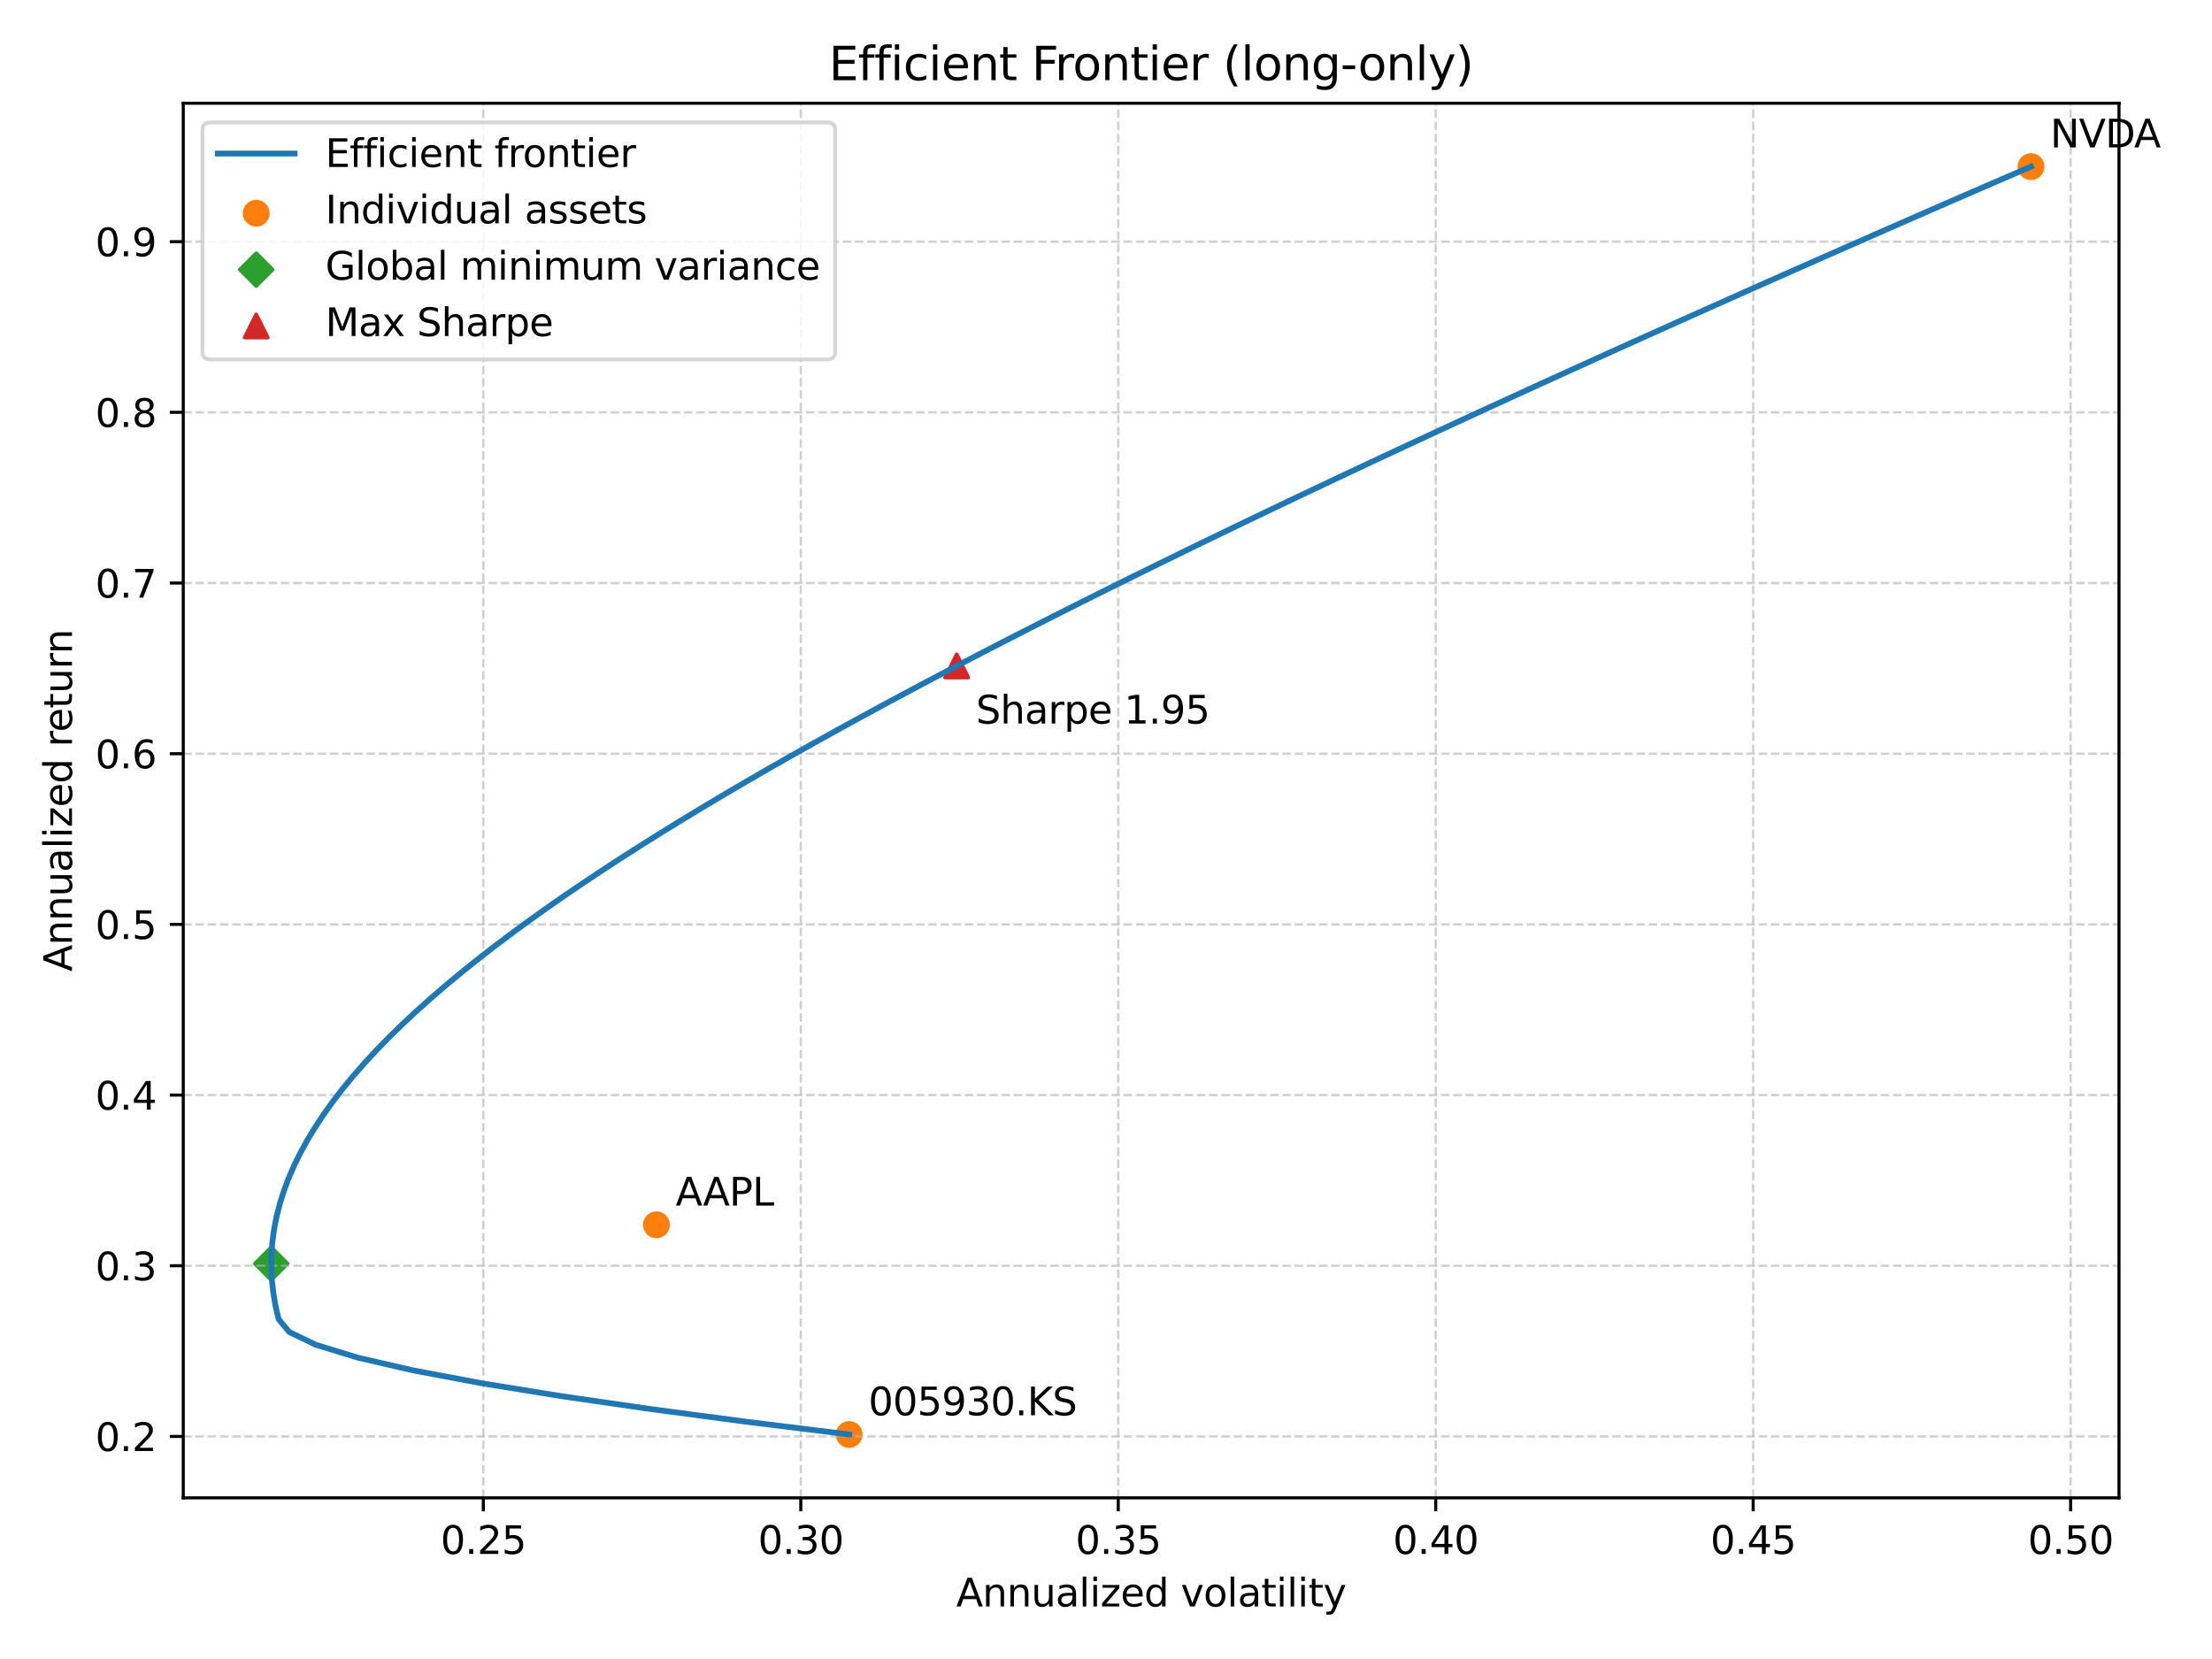 <?xml version="1.0" encoding="utf-8" standalone="no"?>
<!DOCTYPE svg PUBLIC "-//W3C//DTD SVG 1.1//EN"
  "http://www.w3.org/Graphics/SVG/1.1/DTD/svg11.dtd">
<svg xmlns:xlink="http://www.w3.org/1999/xlink" width="576pt" height="432pt" viewBox="0 0 576 432" xmlns="http://www.w3.org/2000/svg" version="1.1">
 <defs>
  <style type="text/css">*{stroke-linejoin: round; stroke-linecap: butt}</style>
 </defs>
 <g id="figure_1">
  <g id="patch_1">
   <path d="M 0 432 
L 576 432 
L 576 0 
L 0 0 
z
" style="fill: #ffffff"/>
  </g>
  <g id="axes_1">
   <g id="patch_2">
    <path d="M 47.72 390.04 
L 551.781 390.04 
L 551.781 26.88 
L 47.72 26.88 
z
" style="fill: #ffffff"/>
   </g>
   <g id="PathCollection_1">
    <defs>
     <path id="m6d7fcc6350" d="M 0 3 
C 0.796 3 1.559 2.684 2.121 2.121 
C 2.684 1.559 3 0.796 3 0 
C 3 -0.796 2.684 -1.559 2.121 -2.121 
C 1.559 -2.684 0.796 -3 0 -3 
C -0.796 -3 -1.559 -2.684 -2.121 -2.121 
C -2.684 -1.559 -3 -0.796 -3 0 
C -3 0.796 -2.684 1.559 -2.121 2.121 
C -1.559 2.684 -0.796 3 0 3 
z
" style="stroke: #ff7f0e"/>
    </defs>
    <g clip-path="url(#p5ca5bc5fd1)">
     <use xlink:href="#m6d7fcc6350" x="221.128" y="373.533" style="fill: #ff7f0e; stroke: #ff7f0e"/>
     <use xlink:href="#m6d7fcc6350" x="170.93" y="318.934" style="fill: #ff7f0e; stroke: #ff7f0e"/>
     <use xlink:href="#m6d7fcc6350" x="528.869" y="43.387" style="fill: #ff7f0e; stroke: #ff7f0e"/>
    </g>
   </g>
   <g id="PathCollection_2">
    <defs>
     <path id="m947c169567" d="M -0 4.243 
L 4.243 0 
L 0 -4.243 
L -4.243 -0 
z
" style="stroke: #2ca02c"/>
    </defs>
    <g clip-path="url(#p5ca5bc5fd1)">
     <use xlink:href="#m947c169567" x="70.632" y="329.057" style="fill: #2ca02c; stroke: #2ca02c"/>
    </g>
   </g>
   <g id="PathCollection_3">
    <defs>
     <path id="mdd6b52a19d" d="M 0 -3 
L -3 3 
L 3 3 
z
" style="stroke: #d62728"/>
    </defs>
    <g clip-path="url(#p5ca5bc5fd1)">
     <use xlink:href="#mdd6b52a19d" x="249.123" y="173.413" style="fill: #d62728; stroke: #d62728"/>
    </g>
   </g>
   <g id="matplotlib.axis_1">
    <g id="xtick_1">
     <g id="line2d_1">
      <path d="M 125.856 390.04 
L 125.856 26.88 
" clip-path="url(#p5ca5bc5fd1)" style="fill: none; stroke-dasharray: 2.22,0.96; stroke-dashoffset: 0; stroke: #b0b0b0; stroke-opacity: 0.6; stroke-width: 0.6"/>
     </g>
     <g id="line2d_2">
      <defs>
       <path id="m1ce4d8e6d9" d="M 0 0 
L 0 3.5 
" style="stroke: #000000; stroke-width: 0.8"/>
      </defs>
      <g>
       <use xlink:href="#m1ce4d8e6d9" x="125.856" y="390.04" style="stroke: #000000; stroke-width: 0.8"/>
      </g>
     </g>
     <g id="text_1">
      <!-- 0.25 -->
      <g transform="translate(114.723 404.638) scale(0.1 -0.1)">
       <defs>
        <path id="DejaVuSans-30" d="M 2034 4250 
Q 1547 4250 1301 3770 
Q 1056 3291 1056 2328 
Q 1056 1369 1301 889 
Q 1547 409 2034 409 
Q 2525 409 2770 889 
Q 3016 1369 3016 2328 
Q 3016 3291 2770 3770 
Q 2525 4250 2034 4250 
z
M 2034 4750 
Q 2819 4750 3233 4129 
Q 3647 3509 3647 2328 
Q 3647 1150 3233 529 
Q 2819 -91 2034 -91 
Q 1250 -91 836 529 
Q 422 1150 422 2328 
Q 422 3509 836 4129 
Q 1250 4750 2034 4750 
z
" transform="scale(0.016)"/>
        <path id="DejaVuSans-2e" d="M 684 794 
L 1344 794 
L 1344 0 
L 684 0 
L 684 794 
z
" transform="scale(0.016)"/>
        <path id="DejaVuSans-32" d="M 1228 531 
L 3431 531 
L 3431 0 
L 469 0 
L 469 531 
Q 828 903 1448 1529 
Q 2069 2156 2228 2338 
Q 2531 2678 2651 2914 
Q 2772 3150 2772 3378 
Q 2772 3750 2511 3984 
Q 2250 4219 1831 4219 
Q 1534 4219 1204 4116 
Q 875 4013 500 3803 
L 500 4441 
Q 881 4594 1212 4672 
Q 1544 4750 1819 4750 
Q 2544 4750 2975 4387 
Q 3406 4025 3406 3419 
Q 3406 3131 3298 2873 
Q 3191 2616 2906 2266 
Q 2828 2175 2409 1742 
Q 1991 1309 1228 531 
z
" transform="scale(0.016)"/>
        <path id="DejaVuSans-35" d="M 691 4666 
L 3169 4666 
L 3169 4134 
L 1269 4134 
L 1269 2991 
Q 1406 3038 1543 3061 
Q 1681 3084 1819 3084 
Q 2600 3084 3056 2656 
Q 3513 2228 3513 1497 
Q 3513 744 3044 326 
Q 2575 -91 1722 -91 
Q 1428 -91 1123 -41 
Q 819 9 494 109 
L 494 744 
Q 775 591 1075 516 
Q 1375 441 1709 441 
Q 2250 441 2565 725 
Q 2881 1009 2881 1497 
Q 2881 1984 2565 2268 
Q 2250 2553 1709 2553 
Q 1456 2553 1204 2497 
Q 953 2441 691 2322 
L 691 4666 
z
" transform="scale(0.016)"/>
       </defs>
       <use xlink:href="#DejaVuSans-30"/>
       <use xlink:href="#DejaVuSans-2e" transform="translate(63.623 0)"/>
       <use xlink:href="#DejaVuSans-32" transform="translate(95.41 0)"/>
       <use xlink:href="#DejaVuSans-35" transform="translate(159.033 0)"/>
      </g>
     </g>
    </g>
    <g id="xtick_2">
     <g id="line2d_3">
      <path d="M 208.523 390.04 
L 208.523 26.88 
" clip-path="url(#p5ca5bc5fd1)" style="fill: none; stroke-dasharray: 2.22,0.96; stroke-dashoffset: 0; stroke: #b0b0b0; stroke-opacity: 0.6; stroke-width: 0.6"/>
     </g>
     <g id="line2d_4">
      <g>
       <use xlink:href="#m1ce4d8e6d9" x="208.523" y="390.04" style="stroke: #000000; stroke-width: 0.8"/>
      </g>
     </g>
     <g id="text_2">
      <!-- 0.30 -->
      <g transform="translate(197.39 404.638) scale(0.1 -0.1)">
       <defs>
        <path id="DejaVuSans-33" d="M 2597 2516 
Q 3050 2419 3304 2112 
Q 3559 1806 3559 1356 
Q 3559 666 3084 287 
Q 2609 -91 1734 -91 
Q 1441 -91 1130 -33 
Q 819 25 488 141 
L 488 750 
Q 750 597 1062 519 
Q 1375 441 1716 441 
Q 2309 441 2620 675 
Q 2931 909 2931 1356 
Q 2931 1769 2642 2001 
Q 2353 2234 1838 2234 
L 1294 2234 
L 1294 2753 
L 1863 2753 
Q 2328 2753 2575 2939 
Q 2822 3125 2822 3475 
Q 2822 3834 2567 4026 
Q 2313 4219 1838 4219 
Q 1578 4219 1281 4162 
Q 984 4106 628 3988 
L 628 4550 
Q 988 4650 1302 4700 
Q 1616 4750 1894 4750 
Q 2613 4750 3031 4423 
Q 3450 4097 3450 3541 
Q 3450 3153 3228 2886 
Q 3006 2619 2597 2516 
z
" transform="scale(0.016)"/>
       </defs>
       <use xlink:href="#DejaVuSans-30"/>
       <use xlink:href="#DejaVuSans-2e" transform="translate(63.623 0)"/>
       <use xlink:href="#DejaVuSans-33" transform="translate(95.41 0)"/>
       <use xlink:href="#DejaVuSans-30" transform="translate(159.033 0)"/>
      </g>
     </g>
    </g>
    <g id="xtick_3">
     <g id="line2d_5">
      <path d="M 291.19 390.04 
L 291.19 26.88 
" clip-path="url(#p5ca5bc5fd1)" style="fill: none; stroke-dasharray: 2.22,0.96; stroke-dashoffset: 0; stroke: #b0b0b0; stroke-opacity: 0.6; stroke-width: 0.6"/>
     </g>
     <g id="line2d_6">
      <g>
       <use xlink:href="#m1ce4d8e6d9" x="291.19" y="390.04" style="stroke: #000000; stroke-width: 0.8"/>
      </g>
     </g>
     <g id="text_3">
      <!-- 0.35 -->
      <g transform="translate(280.057 404.638) scale(0.1 -0.1)">
       <use xlink:href="#DejaVuSans-30"/>
       <use xlink:href="#DejaVuSans-2e" transform="translate(63.623 0)"/>
       <use xlink:href="#DejaVuSans-33" transform="translate(95.41 0)"/>
       <use xlink:href="#DejaVuSans-35" transform="translate(159.033 0)"/>
      </g>
     </g>
    </g>
    <g id="xtick_4">
     <g id="line2d_7">
      <path d="M 373.857 390.04 
L 373.857 26.88 
" clip-path="url(#p5ca5bc5fd1)" style="fill: none; stroke-dasharray: 2.22,0.96; stroke-dashoffset: 0; stroke: #b0b0b0; stroke-opacity: 0.6; stroke-width: 0.6"/>
     </g>
     <g id="line2d_8">
      <g>
       <use xlink:href="#m1ce4d8e6d9" x="373.857" y="390.04" style="stroke: #000000; stroke-width: 0.8"/>
      </g>
     </g>
     <g id="text_4">
      <!-- 0.40 -->
      <g transform="translate(362.724 404.638) scale(0.1 -0.1)">
       <defs>
        <path id="DejaVuSans-34" d="M 2419 4116 
L 825 1625 
L 2419 1625 
L 2419 4116 
z
M 2253 4666 
L 3047 4666 
L 3047 1625 
L 3713 1625 
L 3713 1100 
L 3047 1100 
L 3047 0 
L 2419 0 
L 2419 1100 
L 313 1100 
L 313 1709 
L 2253 4666 
z
" transform="scale(0.016)"/>
       </defs>
       <use xlink:href="#DejaVuSans-30"/>
       <use xlink:href="#DejaVuSans-2e" transform="translate(63.623 0)"/>
       <use xlink:href="#DejaVuSans-34" transform="translate(95.41 0)"/>
       <use xlink:href="#DejaVuSans-30" transform="translate(159.033 0)"/>
      </g>
     </g>
    </g>
    <g id="xtick_5">
     <g id="line2d_9">
      <path d="M 456.524 390.04 
L 456.524 26.88 
" clip-path="url(#p5ca5bc5fd1)" style="fill: none; stroke-dasharray: 2.22,0.96; stroke-dashoffset: 0; stroke: #b0b0b0; stroke-opacity: 0.6; stroke-width: 0.6"/>
     </g>
     <g id="line2d_10">
      <g>
       <use xlink:href="#m1ce4d8e6d9" x="456.524" y="390.04" style="stroke: #000000; stroke-width: 0.8"/>
      </g>
     </g>
     <g id="text_5">
      <!-- 0.45 -->
      <g transform="translate(445.391 404.638) scale(0.1 -0.1)">
       <use xlink:href="#DejaVuSans-30"/>
       <use xlink:href="#DejaVuSans-2e" transform="translate(63.623 0)"/>
       <use xlink:href="#DejaVuSans-34" transform="translate(95.41 0)"/>
       <use xlink:href="#DejaVuSans-35" transform="translate(159.033 0)"/>
      </g>
     </g>
    </g>
    <g id="xtick_6">
     <g id="line2d_11">
      <path d="M 539.191 390.04 
L 539.191 26.88 
" clip-path="url(#p5ca5bc5fd1)" style="fill: none; stroke-dasharray: 2.22,0.96; stroke-dashoffset: 0; stroke: #b0b0b0; stroke-opacity: 0.6; stroke-width: 0.6"/>
     </g>
     <g id="line2d_12">
      <g>
       <use xlink:href="#m1ce4d8e6d9" x="539.191" y="390.04" style="stroke: #000000; stroke-width: 0.8"/>
      </g>
     </g>
     <g id="text_6">
      <!-- 0.50 -->
      <g transform="translate(528.059 404.638) scale(0.1 -0.1)">
       <use xlink:href="#DejaVuSans-30"/>
       <use xlink:href="#DejaVuSans-2e" transform="translate(63.623 0)"/>
       <use xlink:href="#DejaVuSans-35" transform="translate(95.41 0)"/>
       <use xlink:href="#DejaVuSans-30" transform="translate(159.033 0)"/>
      </g>
     </g>
    </g>
    <g id="text_7">
     <!-- Annualized volatility -->
     <g transform="translate(248.999 418.317) scale(0.1 -0.1)">
      <defs>
       <path id="DejaVuSans-41" d="M 2188 4044 
L 1331 1722 
L 3047 1722 
L 2188 4044 
z
M 1831 4666 
L 2547 4666 
L 4325 0 
L 3669 0 
L 3244 1197 
L 1141 1197 
L 716 0 
L 50 0 
L 1831 4666 
z
" transform="scale(0.016)"/>
       <path id="DejaVuSans-6e" d="M 3513 2113 
L 3513 0 
L 2938 0 
L 2938 2094 
Q 2938 2591 2744 2837 
Q 2550 3084 2163 3084 
Q 1697 3084 1428 2787 
Q 1159 2491 1159 1978 
L 1159 0 
L 581 0 
L 581 3500 
L 1159 3500 
L 1159 2956 
Q 1366 3272 1645 3428 
Q 1925 3584 2291 3584 
Q 2894 3584 3203 3211 
Q 3513 2838 3513 2113 
z
" transform="scale(0.016)"/>
       <path id="DejaVuSans-75" d="M 544 1381 
L 544 3500 
L 1119 3500 
L 1119 1403 
Q 1119 906 1312 657 
Q 1506 409 1894 409 
Q 2359 409 2629 706 
Q 2900 1003 2900 1516 
L 2900 3500 
L 3475 3500 
L 3475 0 
L 2900 0 
L 2900 538 
Q 2691 219 2414 64 
Q 2138 -91 1772 -91 
Q 1169 -91 856 284 
Q 544 659 544 1381 
z
M 1991 3584 
L 1991 3584 
z
" transform="scale(0.016)"/>
       <path id="DejaVuSans-61" d="M 2194 1759 
Q 1497 1759 1228 1600 
Q 959 1441 959 1056 
Q 959 750 1161 570 
Q 1363 391 1709 391 
Q 2188 391 2477 730 
Q 2766 1069 2766 1631 
L 2766 1759 
L 2194 1759 
z
M 3341 1997 
L 3341 0 
L 2766 0 
L 2766 531 
Q 2569 213 2275 61 
Q 1981 -91 1556 -91 
Q 1019 -91 701 211 
Q 384 513 384 1019 
Q 384 1609 779 1909 
Q 1175 2209 1959 2209 
L 2766 2209 
L 2766 2266 
Q 2766 2663 2505 2880 
Q 2244 3097 1772 3097 
Q 1472 3097 1187 3025 
Q 903 2953 641 2809 
L 641 3341 
Q 956 3463 1253 3523 
Q 1550 3584 1831 3584 
Q 2591 3584 2966 3190 
Q 3341 2797 3341 1997 
z
" transform="scale(0.016)"/>
       <path id="DejaVuSans-6c" d="M 603 4863 
L 1178 4863 
L 1178 0 
L 603 0 
L 603 4863 
z
" transform="scale(0.016)"/>
       <path id="DejaVuSans-69" d="M 603 3500 
L 1178 3500 
L 1178 0 
L 603 0 
L 603 3500 
z
M 603 4863 
L 1178 4863 
L 1178 4134 
L 603 4134 
L 603 4863 
z
" transform="scale(0.016)"/>
       <path id="DejaVuSans-7a" d="M 353 3500 
L 3084 3500 
L 3084 2975 
L 922 459 
L 3084 459 
L 3084 0 
L 275 0 
L 275 525 
L 2438 3041 
L 353 3041 
L 353 3500 
z
" transform="scale(0.016)"/>
       <path id="DejaVuSans-65" d="M 3597 1894 
L 3597 1613 
L 953 1613 
Q 991 1019 1311 708 
Q 1631 397 2203 397 
Q 2534 397 2845 478 
Q 3156 559 3463 722 
L 3463 178 
Q 3153 47 2828 -22 
Q 2503 -91 2169 -91 
Q 1331 -91 842 396 
Q 353 884 353 1716 
Q 353 2575 817 3079 
Q 1281 3584 2069 3584 
Q 2775 3584 3186 3129 
Q 3597 2675 3597 1894 
z
M 3022 2063 
Q 3016 2534 2758 2815 
Q 2500 3097 2075 3097 
Q 1594 3097 1305 2825 
Q 1016 2553 972 2059 
L 3022 2063 
z
" transform="scale(0.016)"/>
       <path id="DejaVuSans-64" d="M 2906 2969 
L 2906 4863 
L 3481 4863 
L 3481 0 
L 2906 0 
L 2906 525 
Q 2725 213 2448 61 
Q 2172 -91 1784 -91 
Q 1150 -91 751 415 
Q 353 922 353 1747 
Q 353 2572 751 3078 
Q 1150 3584 1784 3584 
Q 2172 3584 2448 3432 
Q 2725 3281 2906 2969 
z
M 947 1747 
Q 947 1113 1208 752 
Q 1469 391 1925 391 
Q 2381 391 2643 752 
Q 2906 1113 2906 1747 
Q 2906 2381 2643 2742 
Q 2381 3103 1925 3103 
Q 1469 3103 1208 2742 
Q 947 2381 947 1747 
z
" transform="scale(0.016)"/>
       <path id="DejaVuSans-20" transform="scale(0.016)"/>
       <path id="DejaVuSans-76" d="M 191 3500 
L 800 3500 
L 1894 563 
L 2988 3500 
L 3597 3500 
L 2284 0 
L 1503 0 
L 191 3500 
z
" transform="scale(0.016)"/>
       <path id="DejaVuSans-6f" d="M 1959 3097 
Q 1497 3097 1228 2736 
Q 959 2375 959 1747 
Q 959 1119 1226 758 
Q 1494 397 1959 397 
Q 2419 397 2687 759 
Q 2956 1122 2956 1747 
Q 2956 2369 2687 2733 
Q 2419 3097 1959 3097 
z
M 1959 3584 
Q 2709 3584 3137 3096 
Q 3566 2609 3566 1747 
Q 3566 888 3137 398 
Q 2709 -91 1959 -91 
Q 1206 -91 779 398 
Q 353 888 353 1747 
Q 353 2609 779 3096 
Q 1206 3584 1959 3584 
z
" transform="scale(0.016)"/>
       <path id="DejaVuSans-74" d="M 1172 4494 
L 1172 3500 
L 2356 3500 
L 2356 3053 
L 1172 3053 
L 1172 1153 
Q 1172 725 1289 603 
Q 1406 481 1766 481 
L 2356 481 
L 2356 0 
L 1766 0 
Q 1100 0 847 248 
Q 594 497 594 1153 
L 594 3053 
L 172 3053 
L 172 3500 
L 594 3500 
L 594 4494 
L 1172 4494 
z
" transform="scale(0.016)"/>
       <path id="DejaVuSans-79" d="M 2059 -325 
Q 1816 -950 1584 -1140 
Q 1353 -1331 966 -1331 
L 506 -1331 
L 506 -850 
L 844 -850 
Q 1081 -850 1212 -737 
Q 1344 -625 1503 -206 
L 1606 56 
L 191 3500 
L 800 3500 
L 1894 763 
L 2988 3500 
L 3597 3500 
L 2059 -325 
z
" transform="scale(0.016)"/>
      </defs>
      <use xlink:href="#DejaVuSans-41"/>
      <use xlink:href="#DejaVuSans-6e" transform="translate(68.408 0)"/>
      <use xlink:href="#DejaVuSans-6e" transform="translate(131.787 0)"/>
      <use xlink:href="#DejaVuSans-75" transform="translate(195.166 0)"/>
      <use xlink:href="#DejaVuSans-61" transform="translate(258.545 0)"/>
      <use xlink:href="#DejaVuSans-6c" transform="translate(319.824 0)"/>
      <use xlink:href="#DejaVuSans-69" transform="translate(347.607 0)"/>
      <use xlink:href="#DejaVuSans-7a" transform="translate(375.391 0)"/>
      <use xlink:href="#DejaVuSans-65" transform="translate(427.881 0)"/>
      <use xlink:href="#DejaVuSans-64" transform="translate(489.404 0)"/>
      <use xlink:href="#DejaVuSans-20" transform="translate(552.881 0)"/>
      <use xlink:href="#DejaVuSans-76" transform="translate(584.668 0)"/>
      <use xlink:href="#DejaVuSans-6f" transform="translate(643.848 0)"/>
      <use xlink:href="#DejaVuSans-6c" transform="translate(705.029 0)"/>
      <use xlink:href="#DejaVuSans-61" transform="translate(732.812 0)"/>
      <use xlink:href="#DejaVuSans-74" transform="translate(794.092 0)"/>
      <use xlink:href="#DejaVuSans-69" transform="translate(833.301 0)"/>
      <use xlink:href="#DejaVuSans-6c" transform="translate(861.084 0)"/>
      <use xlink:href="#DejaVuSans-69" transform="translate(888.867 0)"/>
      <use xlink:href="#DejaVuSans-74" transform="translate(916.65 0)"/>
      <use xlink:href="#DejaVuSans-79" transform="translate(955.859 0)"/>
     </g>
    </g>
   </g>
   <g id="matplotlib.axis_2">
    <g id="ytick_1">
     <g id="line2d_13">
      <path d="M 47.72 374.041 
L 551.781 374.041 
" clip-path="url(#p5ca5bc5fd1)" style="fill: none; stroke-dasharray: 2.22,0.96; stroke-dashoffset: 0; stroke: #b0b0b0; stroke-opacity: 0.6; stroke-width: 0.6"/>
     </g>
     <g id="line2d_14">
      <defs>
       <path id="mf13359f251" d="M 0 0 
L -3.5 0 
" style="stroke: #000000; stroke-width: 0.8"/>
      </defs>
      <g>
       <use xlink:href="#mf13359f251" x="47.72" y="374.041" style="stroke: #000000; stroke-width: 0.8"/>
      </g>
     </g>
     <g id="text_8">
      <!-- 0.2 -->
      <g transform="translate(24.817 377.84) scale(0.1 -0.1)">
       <use xlink:href="#DejaVuSans-30"/>
       <use xlink:href="#DejaVuSans-2e" transform="translate(63.623 0)"/>
       <use xlink:href="#DejaVuSans-32" transform="translate(95.41 0)"/>
      </g>
     </g>
    </g>
    <g id="ytick_2">
     <g id="line2d_15">
      <path d="M 47.72 329.597 
L 551.781 329.597 
" clip-path="url(#p5ca5bc5fd1)" style="fill: none; stroke-dasharray: 2.22,0.96; stroke-dashoffset: 0; stroke: #b0b0b0; stroke-opacity: 0.6; stroke-width: 0.6"/>
     </g>
     <g id="line2d_16">
      <g>
       <use xlink:href="#mf13359f251" x="47.72" y="329.597" style="stroke: #000000; stroke-width: 0.8"/>
      </g>
     </g>
     <g id="text_9">
      <!-- 0.3 -->
      <g transform="translate(24.817 333.396) scale(0.1 -0.1)">
       <use xlink:href="#DejaVuSans-30"/>
       <use xlink:href="#DejaVuSans-2e" transform="translate(63.623 0)"/>
       <use xlink:href="#DejaVuSans-33" transform="translate(95.41 0)"/>
      </g>
     </g>
    </g>
    <g id="ytick_3">
     <g id="line2d_17">
      <path d="M 47.72 285.152 
L 551.781 285.152 
" clip-path="url(#p5ca5bc5fd1)" style="fill: none; stroke-dasharray: 2.22,0.96; stroke-dashoffset: 0; stroke: #b0b0b0; stroke-opacity: 0.6; stroke-width: 0.6"/>
     </g>
     <g id="line2d_18">
      <g>
       <use xlink:href="#mf13359f251" x="47.72" y="285.152" style="stroke: #000000; stroke-width: 0.8"/>
      </g>
     </g>
     <g id="text_10">
      <!-- 0.4 -->
      <g transform="translate(24.817 288.951) scale(0.1 -0.1)">
       <use xlink:href="#DejaVuSans-30"/>
       <use xlink:href="#DejaVuSans-2e" transform="translate(63.623 0)"/>
       <use xlink:href="#DejaVuSans-34" transform="translate(95.41 0)"/>
      </g>
     </g>
    </g>
    <g id="ytick_4">
     <g id="line2d_19">
      <path d="M 47.72 240.708 
L 551.781 240.708 
" clip-path="url(#p5ca5bc5fd1)" style="fill: none; stroke-dasharray: 2.22,0.96; stroke-dashoffset: 0; stroke: #b0b0b0; stroke-opacity: 0.6; stroke-width: 0.6"/>
     </g>
     <g id="line2d_20">
      <g>
       <use xlink:href="#mf13359f251" x="47.72" y="240.708" style="stroke: #000000; stroke-width: 0.8"/>
      </g>
     </g>
     <g id="text_11">
      <!-- 0.5 -->
      <g transform="translate(24.817 244.507) scale(0.1 -0.1)">
       <use xlink:href="#DejaVuSans-30"/>
       <use xlink:href="#DejaVuSans-2e" transform="translate(63.623 0)"/>
       <use xlink:href="#DejaVuSans-35" transform="translate(95.41 0)"/>
      </g>
     </g>
    </g>
    <g id="ytick_5">
     <g id="line2d_21">
      <path d="M 47.72 196.263 
L 551.781 196.263 
" clip-path="url(#p5ca5bc5fd1)" style="fill: none; stroke-dasharray: 2.22,0.96; stroke-dashoffset: 0; stroke: #b0b0b0; stroke-opacity: 0.6; stroke-width: 0.6"/>
     </g>
     <g id="line2d_22">
      <g>
       <use xlink:href="#mf13359f251" x="47.72" y="196.263" style="stroke: #000000; stroke-width: 0.8"/>
      </g>
     </g>
     <g id="text_12">
      <!-- 0.6 -->
      <g transform="translate(24.817 200.062) scale(0.1 -0.1)">
       <defs>
        <path id="DejaVuSans-36" d="M 2113 2584 
Q 1688 2584 1439 2293 
Q 1191 2003 1191 1497 
Q 1191 994 1439 701 
Q 1688 409 2113 409 
Q 2538 409 2786 701 
Q 3034 994 3034 1497 
Q 3034 2003 2786 2293 
Q 2538 2584 2113 2584 
z
M 3366 4563 
L 3366 3988 
Q 3128 4100 2886 4159 
Q 2644 4219 2406 4219 
Q 1781 4219 1451 3797 
Q 1122 3375 1075 2522 
Q 1259 2794 1537 2939 
Q 1816 3084 2150 3084 
Q 2853 3084 3261 2657 
Q 3669 2231 3669 1497 
Q 3669 778 3244 343 
Q 2819 -91 2113 -91 
Q 1303 -91 875 529 
Q 447 1150 447 2328 
Q 447 3434 972 4092 
Q 1497 4750 2381 4750 
Q 2619 4750 2861 4703 
Q 3103 4656 3366 4563 
z
" transform="scale(0.016)"/>
       </defs>
       <use xlink:href="#DejaVuSans-30"/>
       <use xlink:href="#DejaVuSans-2e" transform="translate(63.623 0)"/>
       <use xlink:href="#DejaVuSans-36" transform="translate(95.41 0)"/>
      </g>
     </g>
    </g>
    <g id="ytick_6">
     <g id="line2d_23">
      <path d="M 47.72 151.818 
L 551.781 151.818 
" clip-path="url(#p5ca5bc5fd1)" style="fill: none; stroke-dasharray: 2.22,0.96; stroke-dashoffset: 0; stroke: #b0b0b0; stroke-opacity: 0.6; stroke-width: 0.6"/>
     </g>
     <g id="line2d_24">
      <g>
       <use xlink:href="#mf13359f251" x="47.72" y="151.818" style="stroke: #000000; stroke-width: 0.8"/>
      </g>
     </g>
     <g id="text_13">
      <!-- 0.7 -->
      <g transform="translate(24.817 155.618) scale(0.1 -0.1)">
       <defs>
        <path id="DejaVuSans-37" d="M 525 4666 
L 3525 4666 
L 3525 4397 
L 1831 0 
L 1172 0 
L 2766 4134 
L 525 4134 
L 525 4666 
z
" transform="scale(0.016)"/>
       </defs>
       <use xlink:href="#DejaVuSans-30"/>
       <use xlink:href="#DejaVuSans-2e" transform="translate(63.623 0)"/>
       <use xlink:href="#DejaVuSans-37" transform="translate(95.41 0)"/>
      </g>
     </g>
    </g>
    <g id="ytick_7">
     <g id="line2d_25">
      <path d="M 47.72 107.374 
L 551.781 107.374 
" clip-path="url(#p5ca5bc5fd1)" style="fill: none; stroke-dasharray: 2.22,0.96; stroke-dashoffset: 0; stroke: #b0b0b0; stroke-opacity: 0.6; stroke-width: 0.6"/>
     </g>
     <g id="line2d_26">
      <g>
       <use xlink:href="#mf13359f251" x="47.72" y="107.374" style="stroke: #000000; stroke-width: 0.8"/>
      </g>
     </g>
     <g id="text_14">
      <!-- 0.8 -->
      <g transform="translate(24.817 111.173) scale(0.1 -0.1)">
       <defs>
        <path id="DejaVuSans-38" d="M 2034 2216 
Q 1584 2216 1326 1975 
Q 1069 1734 1069 1313 
Q 1069 891 1326 650 
Q 1584 409 2034 409 
Q 2484 409 2743 651 
Q 3003 894 3003 1313 
Q 3003 1734 2745 1975 
Q 2488 2216 2034 2216 
z
M 1403 2484 
Q 997 2584 770 2862 
Q 544 3141 544 3541 
Q 544 4100 942 4425 
Q 1341 4750 2034 4750 
Q 2731 4750 3128 4425 
Q 3525 4100 3525 3541 
Q 3525 3141 3298 2862 
Q 3072 2584 2669 2484 
Q 3125 2378 3379 2068 
Q 3634 1759 3634 1313 
Q 3634 634 3220 271 
Q 2806 -91 2034 -91 
Q 1263 -91 848 271 
Q 434 634 434 1313 
Q 434 1759 690 2068 
Q 947 2378 1403 2484 
z
M 1172 3481 
Q 1172 3119 1398 2916 
Q 1625 2713 2034 2713 
Q 2441 2713 2670 2916 
Q 2900 3119 2900 3481 
Q 2900 3844 2670 4047 
Q 2441 4250 2034 4250 
Q 1625 4250 1398 4047 
Q 1172 3844 1172 3481 
z
" transform="scale(0.016)"/>
       </defs>
       <use xlink:href="#DejaVuSans-30"/>
       <use xlink:href="#DejaVuSans-2e" transform="translate(63.623 0)"/>
       <use xlink:href="#DejaVuSans-38" transform="translate(95.41 0)"/>
      </g>
     </g>
    </g>
    <g id="ytick_8">
     <g id="line2d_27">
      <path d="M 47.72 62.929 
L 551.781 62.929 
" clip-path="url(#p5ca5bc5fd1)" style="fill: none; stroke-dasharray: 2.22,0.96; stroke-dashoffset: 0; stroke: #b0b0b0; stroke-opacity: 0.6; stroke-width: 0.6"/>
     </g>
     <g id="line2d_28">
      <g>
       <use xlink:href="#mf13359f251" x="47.72" y="62.929" style="stroke: #000000; stroke-width: 0.8"/>
      </g>
     </g>
     <g id="text_15">
      <!-- 0.9 -->
      <g transform="translate(24.817 66.728) scale(0.1 -0.1)">
       <defs>
        <path id="DejaVuSans-39" d="M 703 97 
L 703 672 
Q 941 559 1184 500 
Q 1428 441 1663 441 
Q 2288 441 2617 861 
Q 2947 1281 2994 2138 
Q 2813 1869 2534 1725 
Q 2256 1581 1919 1581 
Q 1219 1581 811 2004 
Q 403 2428 403 3163 
Q 403 3881 828 4315 
Q 1253 4750 1959 4750 
Q 2769 4750 3195 4129 
Q 3622 3509 3622 2328 
Q 3622 1225 3098 567 
Q 2575 -91 1691 -91 
Q 1453 -91 1209 -44 
Q 966 3 703 97 
z
M 1959 2075 
Q 2384 2075 2632 2365 
Q 2881 2656 2881 3163 
Q 2881 3666 2632 3958 
Q 2384 4250 1959 4250 
Q 1534 4250 1286 3958 
Q 1038 3666 1038 3163 
Q 1038 2656 1286 2365 
Q 1534 2075 1959 2075 
z
" transform="scale(0.016)"/>
       </defs>
       <use xlink:href="#DejaVuSans-30"/>
       <use xlink:href="#DejaVuSans-2e" transform="translate(63.623 0)"/>
       <use xlink:href="#DejaVuSans-39" transform="translate(95.41 0)"/>
      </g>
     </g>
    </g>
    <g id="text_16">
     <!-- Annualized return -->
     <g transform="translate(18.737 252.978) rotate(-90) scale(0.1 -0.1)">
      <defs>
       <path id="DejaVuSans-72" d="M 2631 2963 
Q 2534 3019 2420 3045 
Q 2306 3072 2169 3072 
Q 1681 3072 1420 2755 
Q 1159 2438 1159 1844 
L 1159 0 
L 581 0 
L 581 3500 
L 1159 3500 
L 1159 2956 
Q 1341 3275 1631 3429 
Q 1922 3584 2338 3584 
Q 2397 3584 2469 3576 
Q 2541 3569 2628 3553 
L 2631 2963 
z
" transform="scale(0.016)"/>
      </defs>
      <use xlink:href="#DejaVuSans-41"/>
      <use xlink:href="#DejaVuSans-6e" transform="translate(68.408 0)"/>
      <use xlink:href="#DejaVuSans-6e" transform="translate(131.787 0)"/>
      <use xlink:href="#DejaVuSans-75" transform="translate(195.166 0)"/>
      <use xlink:href="#DejaVuSans-61" transform="translate(258.545 0)"/>
      <use xlink:href="#DejaVuSans-6c" transform="translate(319.824 0)"/>
      <use xlink:href="#DejaVuSans-69" transform="translate(347.607 0)"/>
      <use xlink:href="#DejaVuSans-7a" transform="translate(375.391 0)"/>
      <use xlink:href="#DejaVuSans-65" transform="translate(427.881 0)"/>
      <use xlink:href="#DejaVuSans-64" transform="translate(489.404 0)"/>
      <use xlink:href="#DejaVuSans-20" transform="translate(552.881 0)"/>
      <use xlink:href="#DejaVuSans-72" transform="translate(584.668 0)"/>
      <use xlink:href="#DejaVuSans-65" transform="translate(623.531 0)"/>
      <use xlink:href="#DejaVuSans-74" transform="translate(685.055 0)"/>
      <use xlink:href="#DejaVuSans-75" transform="translate(724.264 0)"/>
      <use xlink:href="#DejaVuSans-72" transform="translate(787.643 0)"/>
      <use xlink:href="#DejaVuSans-6e" transform="translate(827.006 0)"/>
     </g>
    </g>
   </g>
   <g id="line2d_29">
    <path d="M 221.128 373.533 
L 194.184 370.198 
L 169.033 366.863 
L 145.987 363.528 
L 125.399 360.194 
L 107.653 356.859 
L 93.146 353.524 
L 82.261 350.189 
L 75.323 346.854 
L 72.554 343.52 
L 71.774 340.185 
L 71.2 336.85 
L 70.817 333.515 
L 70.65 330.18 
L 70.688 326.845 
L 70.916 323.511 
L 71.363 320.176 
L 72.003 316.841 
L 72.856 313.506 
L 73.909 310.171 
L 75.147 306.837 
L 76.598 303.502 
L 78.232 300.167 
L 80.069 296.832 
L 82.095 293.497 
L 84.294 290.163 
L 86.69 286.828 
L 89.254 283.493 
L 92.005 280.158 
L 94.927 276.823 
L 98.005 273.489 
L 101.26 270.154 
L 104.665 266.819 
L 108.236 263.484 
L 111.958 260.149 
L 115.815 256.815 
L 119.829 253.48 
L 123.972 250.145 
L 128.26 246.81 
L 132.677 243.475 
L 137.21 240.141 
L 141.878 236.806 
L 146.655 233.471 
L 151.557 230.136 
L 156.569 226.801 
L 161.677 223.467 
L 166.901 220.132 
L 172.216 216.797 
L 177.637 213.462 
L 183.15 210.127 
L 188.743 206.793 
L 194.434 203.458 
L 200.201 200.123 
L 206.057 196.788 
L 211.991 193.453 
L 217.99 190.119 
L 224.073 186.784 
L 230.218 183.449 
L 236.439 180.114 
L 242.724 176.779 
L 249.063 173.445 
L 255.473 170.11 
L 261.934 166.775 
L 268.459 163.44 
L 275.038 160.105 
L 281.662 156.771 
L 288.345 153.436 
L 295.071 150.101 
L 301.852 146.766 
L 308.677 143.431 
L 315.539 140.097 
L 322.453 136.762 
L 329.401 133.427 
L 336.396 130.092 
L 343.429 126.757 
L 350.491 123.423 
L 357.599 120.088 
L 364.735 116.753 
L 371.911 113.418 
L 379.119 110.083 
L 386.351 106.749 
L 393.623 103.414 
L 400.918 100.079 
L 408.248 96.744 
L 415.605 93.409 
L 422.982 90.075 
L 430.393 86.74 
L 437.824 83.405 
L 445.284 80.07 
L 452.769 76.735 
L 460.269 73.4 
L 467.8 70.066 
L 475.347 66.731 
L 482.92 63.396 
L 490.513 60.061 
L 498.121 56.726 
L 505.756 53.392 
L 513.427 50.057 
L 521.131 46.722 
L 528.869 43.387 
" clip-path="url(#p5ca5bc5fd1)" style="fill: none; stroke: #1f77b4; stroke-width: 1.5; stroke-linecap: square"/>
   </g>
   <g id="patch_3">
    <path d="M 47.72 390.04 
L 47.72 26.88 
" style="fill: none; stroke: #000000; stroke-width: 0.8; stroke-linejoin: miter; stroke-linecap: square"/>
   </g>
   <g id="patch_4">
    <path d="M 551.781 390.04 
L 551.781 26.88 
" style="fill: none; stroke: #000000; stroke-width: 0.8; stroke-linejoin: miter; stroke-linecap: square"/>
   </g>
   <g id="patch_5">
    <path d="M 47.72 390.04 
L 551.781 390.04 
" style="fill: none; stroke: #000000; stroke-width: 0.8; stroke-linejoin: miter; stroke-linecap: square"/>
   </g>
   <g id="patch_6">
    <path d="M 47.72 26.88 
L 551.781 26.88 
" style="fill: none; stroke: #000000; stroke-width: 0.8; stroke-linejoin: miter; stroke-linecap: square"/>
   </g>
   <g id="text_17">
    <!-- 005930.KS -->
    <g transform="translate(226.128 368.533) scale(0.1 -0.1)">
     <defs>
      <path id="DejaVuSans-4b" d="M 628 4666 
L 1259 4666 
L 1259 2694 
L 3353 4666 
L 4166 4666 
L 1850 2491 
L 4331 0 
L 3500 0 
L 1259 2247 
L 1259 0 
L 628 0 
L 628 4666 
z
" transform="scale(0.016)"/>
      <path id="DejaVuSans-53" d="M 3425 4513 
L 3425 3897 
Q 3066 4069 2747 4153 
Q 2428 4238 2131 4238 
Q 1616 4238 1336 4038 
Q 1056 3838 1056 3469 
Q 1056 3159 1242 3001 
Q 1428 2844 1947 2747 
L 2328 2669 
Q 3034 2534 3370 2195 
Q 3706 1856 3706 1288 
Q 3706 609 3251 259 
Q 2797 -91 1919 -91 
Q 1588 -91 1214 -16 
Q 841 59 441 206 
L 441 856 
Q 825 641 1194 531 
Q 1563 422 1919 422 
Q 2459 422 2753 634 
Q 3047 847 3047 1241 
Q 3047 1584 2836 1778 
Q 2625 1972 2144 2069 
L 1759 2144 
Q 1053 2284 737 2584 
Q 422 2884 422 3419 
Q 422 4038 858 4394 
Q 1294 4750 2059 4750 
Q 2388 4750 2728 4690 
Q 3069 4631 3425 4513 
z
" transform="scale(0.016)"/>
     </defs>
     <use xlink:href="#DejaVuSans-30"/>
     <use xlink:href="#DejaVuSans-30" transform="translate(63.623 0)"/>
     <use xlink:href="#DejaVuSans-35" transform="translate(127.246 0)"/>
     <use xlink:href="#DejaVuSans-39" transform="translate(190.869 0)"/>
     <use xlink:href="#DejaVuSans-33" transform="translate(254.492 0)"/>
     <use xlink:href="#DejaVuSans-30" transform="translate(318.115 0)"/>
     <use xlink:href="#DejaVuSans-2e" transform="translate(381.738 0)"/>
     <use xlink:href="#DejaVuSans-4b" transform="translate(413.525 0)"/>
     <use xlink:href="#DejaVuSans-53" transform="translate(479.102 0)"/>
    </g>
   </g>
   <g id="text_18">
    <!-- AAPL -->
    <g transform="translate(175.93 313.934) scale(0.1 -0.1)">
     <defs>
      <path id="DejaVuSans-50" d="M 1259 4147 
L 1259 2394 
L 2053 2394 
Q 2494 2394 2734 2622 
Q 2975 2850 2975 3272 
Q 2975 3691 2734 3919 
Q 2494 4147 2053 4147 
L 1259 4147 
z
M 628 4666 
L 2053 4666 
Q 2838 4666 3239 4311 
Q 3641 3956 3641 3272 
Q 3641 2581 3239 2228 
Q 2838 1875 2053 1875 
L 1259 1875 
L 1259 0 
L 628 0 
L 628 4666 
z
" transform="scale(0.016)"/>
      <path id="DejaVuSans-4c" d="M 628 4666 
L 1259 4666 
L 1259 531 
L 3531 531 
L 3531 0 
L 628 0 
L 628 4666 
z
" transform="scale(0.016)"/>
     </defs>
     <use xlink:href="#DejaVuSans-41"/>
     <use xlink:href="#DejaVuSans-41" transform="translate(71.158 0)"/>
     <use xlink:href="#DejaVuSans-50" transform="translate(139.566 0)"/>
     <use xlink:href="#DejaVuSans-4c" transform="translate(199.869 0)"/>
    </g>
   </g>
   <g id="text_19">
    <!-- NVDA -->
    <g transform="translate(533.869 38.387) scale(0.1 -0.1)">
     <defs>
      <path id="DejaVuSans-4e" d="M 628 4666 
L 1478 4666 
L 3547 763 
L 3547 4666 
L 4159 4666 
L 4159 0 
L 3309 0 
L 1241 3903 
L 1241 0 
L 628 0 
L 628 4666 
z
" transform="scale(0.016)"/>
      <path id="DejaVuSans-56" d="M 1831 0 
L 50 4666 
L 709 4666 
L 2188 738 
L 3669 4666 
L 4325 4666 
L 2547 0 
L 1831 0 
z
" transform="scale(0.016)"/>
      <path id="DejaVuSans-44" d="M 1259 4147 
L 1259 519 
L 2022 519 
Q 2988 519 3436 956 
Q 3884 1394 3884 2338 
Q 3884 3275 3436 3711 
Q 2988 4147 2022 4147 
L 1259 4147 
z
M 628 4666 
L 1925 4666 
Q 3281 4666 3915 4102 
Q 4550 3538 4550 2338 
Q 4550 1131 3912 565 
Q 3275 0 1925 0 
L 628 0 
L 628 4666 
z
" transform="scale(0.016)"/>
     </defs>
     <use xlink:href="#DejaVuSans-4e"/>
     <use xlink:href="#DejaVuSans-56" transform="translate(74.805 0)"/>
     <use xlink:href="#DejaVuSans-44" transform="translate(143.213 0)"/>
     <use xlink:href="#DejaVuSans-41" transform="translate(218.465 0)"/>
    </g>
   </g>
   <g id="text_20">
    <!-- Sharpe 1.95 -->
    <g transform="translate(254.123 188.413) scale(0.1 -0.1)">
     <defs>
      <path id="DejaVuSans-68" d="M 3513 2113 
L 3513 0 
L 2938 0 
L 2938 2094 
Q 2938 2591 2744 2837 
Q 2550 3084 2163 3084 
Q 1697 3084 1428 2787 
Q 1159 2491 1159 1978 
L 1159 0 
L 581 0 
L 581 4863 
L 1159 4863 
L 1159 2956 
Q 1366 3272 1645 3428 
Q 1925 3584 2291 3584 
Q 2894 3584 3203 3211 
Q 3513 2838 3513 2113 
z
" transform="scale(0.016)"/>
      <path id="DejaVuSans-70" d="M 1159 525 
L 1159 -1331 
L 581 -1331 
L 581 3500 
L 1159 3500 
L 1159 2969 
Q 1341 3281 1617 3432 
Q 1894 3584 2278 3584 
Q 2916 3584 3314 3078 
Q 3713 2572 3713 1747 
Q 3713 922 3314 415 
Q 2916 -91 2278 -91 
Q 1894 -91 1617 61 
Q 1341 213 1159 525 
z
M 3116 1747 
Q 3116 2381 2855 2742 
Q 2594 3103 2138 3103 
Q 1681 3103 1420 2742 
Q 1159 2381 1159 1747 
Q 1159 1113 1420 752 
Q 1681 391 2138 391 
Q 2594 391 2855 752 
Q 3116 1113 3116 1747 
z
" transform="scale(0.016)"/>
      <path id="DejaVuSans-31" d="M 794 531 
L 1825 531 
L 1825 4091 
L 703 3866 
L 703 4441 
L 1819 4666 
L 2450 4666 
L 2450 531 
L 3481 531 
L 3481 0 
L 794 0 
L 794 531 
z
" transform="scale(0.016)"/>
     </defs>
     <use xlink:href="#DejaVuSans-53"/>
     <use xlink:href="#DejaVuSans-68" transform="translate(63.477 0)"/>
     <use xlink:href="#DejaVuSans-61" transform="translate(126.855 0)"/>
     <use xlink:href="#DejaVuSans-72" transform="translate(188.135 0)"/>
     <use xlink:href="#DejaVuSans-70" transform="translate(229.248 0)"/>
     <use xlink:href="#DejaVuSans-65" transform="translate(292.725 0)"/>
     <use xlink:href="#DejaVuSans-20" transform="translate(354.248 0)"/>
     <use xlink:href="#DejaVuSans-31" transform="translate(386.035 0)"/>
     <use xlink:href="#DejaVuSans-2e" transform="translate(449.658 0)"/>
     <use xlink:href="#DejaVuSans-39" transform="translate(481.445 0)"/>
     <use xlink:href="#DejaVuSans-35" transform="translate(545.068 0)"/>
    </g>
   </g>
   <g id="text_21">
    <!-- Efficient Frontier (long-only) -->
    <g transform="translate(215.842 20.88) scale(0.12 -0.12)">
     <defs>
      <path id="DejaVuSans-45" d="M 628 4666 
L 3578 4666 
L 3578 4134 
L 1259 4134 
L 1259 2753 
L 3481 2753 
L 3481 2222 
L 1259 2222 
L 1259 531 
L 3634 531 
L 3634 0 
L 628 0 
L 628 4666 
z
" transform="scale(0.016)"/>
      <path id="DejaVuSans-66" d="M 2375 4863 
L 2375 4384 
L 1825 4384 
Q 1516 4384 1395 4259 
Q 1275 4134 1275 3809 
L 1275 3500 
L 2222 3500 
L 2222 3053 
L 1275 3053 
L 1275 0 
L 697 0 
L 697 3053 
L 147 3053 
L 147 3500 
L 697 3500 
L 697 3744 
Q 697 4328 969 4595 
Q 1241 4863 1831 4863 
L 2375 4863 
z
" transform="scale(0.016)"/>
      <path id="DejaVuSans-63" d="M 3122 3366 
L 3122 2828 
Q 2878 2963 2633 3030 
Q 2388 3097 2138 3097 
Q 1578 3097 1268 2742 
Q 959 2388 959 1747 
Q 959 1106 1268 751 
Q 1578 397 2138 397 
Q 2388 397 2633 464 
Q 2878 531 3122 666 
L 3122 134 
Q 2881 22 2623 -34 
Q 2366 -91 2075 -91 
Q 1284 -91 818 406 
Q 353 903 353 1747 
Q 353 2603 823 3093 
Q 1294 3584 2113 3584 
Q 2378 3584 2631 3529 
Q 2884 3475 3122 3366 
z
" transform="scale(0.016)"/>
      <path id="DejaVuSans-46" d="M 628 4666 
L 3309 4666 
L 3309 4134 
L 1259 4134 
L 1259 2759 
L 3109 2759 
L 3109 2228 
L 1259 2228 
L 1259 0 
L 628 0 
L 628 4666 
z
" transform="scale(0.016)"/>
      <path id="DejaVuSans-28" d="M 1984 4856 
Q 1566 4138 1362 3434 
Q 1159 2731 1159 2009 
Q 1159 1288 1364 580 
Q 1569 -128 1984 -844 
L 1484 -844 
Q 1016 -109 783 600 
Q 550 1309 550 2009 
Q 550 2706 781 3412 
Q 1013 4119 1484 4856 
L 1984 4856 
z
" transform="scale(0.016)"/>
      <path id="DejaVuSans-67" d="M 2906 1791 
Q 2906 2416 2648 2759 
Q 2391 3103 1925 3103 
Q 1463 3103 1205 2759 
Q 947 2416 947 1791 
Q 947 1169 1205 825 
Q 1463 481 1925 481 
Q 2391 481 2648 825 
Q 2906 1169 2906 1791 
z
M 3481 434 
Q 3481 -459 3084 -895 
Q 2688 -1331 1869 -1331 
Q 1566 -1331 1297 -1286 
Q 1028 -1241 775 -1147 
L 775 -588 
Q 1028 -725 1275 -790 
Q 1522 -856 1778 -856 
Q 2344 -856 2625 -561 
Q 2906 -266 2906 331 
L 2906 616 
Q 2728 306 2450 153 
Q 2172 0 1784 0 
Q 1141 0 747 490 
Q 353 981 353 1791 
Q 353 2603 747 3093 
Q 1141 3584 1784 3584 
Q 2172 3584 2450 3431 
Q 2728 3278 2906 2969 
L 2906 3500 
L 3481 3500 
L 3481 434 
z
" transform="scale(0.016)"/>
      <path id="DejaVuSans-2d" d="M 313 2009 
L 1997 2009 
L 1997 1497 
L 313 1497 
L 313 2009 
z
" transform="scale(0.016)"/>
      <path id="DejaVuSans-29" d="M 513 4856 
L 1013 4856 
Q 1481 4119 1714 3412 
Q 1947 2706 1947 2009 
Q 1947 1309 1714 600 
Q 1481 -109 1013 -844 
L 513 -844 
Q 928 -128 1133 580 
Q 1338 1288 1338 2009 
Q 1338 2731 1133 3434 
Q 928 4138 513 4856 
z
" transform="scale(0.016)"/>
     </defs>
     <use xlink:href="#DejaVuSans-45"/>
     <use xlink:href="#DejaVuSans-66" transform="translate(63.184 0)"/>
     <use xlink:href="#DejaVuSans-66" transform="translate(98.389 0)"/>
     <use xlink:href="#DejaVuSans-69" transform="translate(133.594 0)"/>
     <use xlink:href="#DejaVuSans-63" transform="translate(161.377 0)"/>
     <use xlink:href="#DejaVuSans-69" transform="translate(216.357 0)"/>
     <use xlink:href="#DejaVuSans-65" transform="translate(244.141 0)"/>
     <use xlink:href="#DejaVuSans-6e" transform="translate(305.664 0)"/>
     <use xlink:href="#DejaVuSans-74" transform="translate(369.043 0)"/>
     <use xlink:href="#DejaVuSans-20" transform="translate(408.252 0)"/>
     <use xlink:href="#DejaVuSans-46" transform="translate(440.039 0)"/>
     <use xlink:href="#DejaVuSans-72" transform="translate(490.309 0)"/>
     <use xlink:href="#DejaVuSans-6f" transform="translate(529.172 0)"/>
     <use xlink:href="#DejaVuSans-6e" transform="translate(590.354 0)"/>
     <use xlink:href="#DejaVuSans-74" transform="translate(653.732 0)"/>
     <use xlink:href="#DejaVuSans-69" transform="translate(692.941 0)"/>
     <use xlink:href="#DejaVuSans-65" transform="translate(720.725 0)"/>
     <use xlink:href="#DejaVuSans-72" transform="translate(782.248 0)"/>
     <use xlink:href="#DejaVuSans-20" transform="translate(823.361 0)"/>
     <use xlink:href="#DejaVuSans-28" transform="translate(855.148 0)"/>
     <use xlink:href="#DejaVuSans-6c" transform="translate(894.162 0)"/>
     <use xlink:href="#DejaVuSans-6f" transform="translate(921.945 0)"/>
     <use xlink:href="#DejaVuSans-6e" transform="translate(983.127 0)"/>
     <use xlink:href="#DejaVuSans-67" transform="translate(1046.506 0)"/>
     <use xlink:href="#DejaVuSans-2d" transform="translate(1109.982 0)"/>
     <use xlink:href="#DejaVuSans-6f" transform="translate(1147.941 0)"/>
     <use xlink:href="#DejaVuSans-6e" transform="translate(1209.123 0)"/>
     <use xlink:href="#DejaVuSans-6c" transform="translate(1272.502 0)"/>
     <use xlink:href="#DejaVuSans-79" transform="translate(1300.285 0)"/>
     <use xlink:href="#DejaVuSans-29" transform="translate(1359.465 0)"/>
    </g>
   </g>
   <g id="legend_1">
    <g id="patch_7">
     <path d="M 54.72 93.593 
L 215.482 93.593 
Q 217.482 93.593 217.482 91.593 
L 217.482 33.88 
Q 217.482 31.88 215.482 31.88 
L 54.72 31.88 
Q 52.72 31.88 52.72 33.88 
L 52.72 91.593 
Q 52.72 93.593 54.72 93.593 
z
" style="fill: #ffffff; opacity: 0.8; stroke: #cccccc; stroke-linejoin: miter"/>
    </g>
    <g id="line2d_30">
     <path d="M 56.72 39.978 
L 66.72 39.978 
L 76.72 39.978 
" style="fill: none; stroke: #1f77b4; stroke-width: 1.5; stroke-linecap: square"/>
    </g>
    <g id="text_22">
     <!-- Efficient frontier -->
     <g transform="translate(84.72 43.478) scale(0.1 -0.1)">
      <use xlink:href="#DejaVuSans-45"/>
      <use xlink:href="#DejaVuSans-66" transform="translate(63.184 0)"/>
      <use xlink:href="#DejaVuSans-66" transform="translate(98.389 0)"/>
      <use xlink:href="#DejaVuSans-69" transform="translate(133.594 0)"/>
      <use xlink:href="#DejaVuSans-63" transform="translate(161.377 0)"/>
      <use xlink:href="#DejaVuSans-69" transform="translate(216.357 0)"/>
      <use xlink:href="#DejaVuSans-65" transform="translate(244.141 0)"/>
      <use xlink:href="#DejaVuSans-6e" transform="translate(305.664 0)"/>
      <use xlink:href="#DejaVuSans-74" transform="translate(369.043 0)"/>
      <use xlink:href="#DejaVuSans-20" transform="translate(408.252 0)"/>
      <use xlink:href="#DejaVuSans-66" transform="translate(440.039 0)"/>
      <use xlink:href="#DejaVuSans-72" transform="translate(475.244 0)"/>
      <use xlink:href="#DejaVuSans-6f" transform="translate(514.107 0)"/>
      <use xlink:href="#DejaVuSans-6e" transform="translate(575.289 0)"/>
      <use xlink:href="#DejaVuSans-74" transform="translate(638.668 0)"/>
      <use xlink:href="#DejaVuSans-69" transform="translate(677.877 0)"/>
      <use xlink:href="#DejaVuSans-65" transform="translate(705.66 0)"/>
      <use xlink:href="#DejaVuSans-72" transform="translate(767.184 0)"/>
     </g>
    </g>
    <g id="PathCollection_4">
     <g>
      <use xlink:href="#m6d7fcc6350" x="66.72" y="55.532" style="fill: #ff7f0e; stroke: #ff7f0e"/>
     </g>
    </g>
    <g id="text_23">
     <!-- Individual assets -->
     <g transform="translate(84.72 58.157) scale(0.1 -0.1)">
      <defs>
       <path id="DejaVuSans-49" d="M 628 4666 
L 1259 4666 
L 1259 0 
L 628 0 
L 628 4666 
z
" transform="scale(0.016)"/>
       <path id="DejaVuSans-73" d="M 2834 3397 
L 2834 2853 
Q 2591 2978 2328 3040 
Q 2066 3103 1784 3103 
Q 1356 3103 1142 2972 
Q 928 2841 928 2578 
Q 928 2378 1081 2264 
Q 1234 2150 1697 2047 
L 1894 2003 
Q 2506 1872 2764 1633 
Q 3022 1394 3022 966 
Q 3022 478 2636 193 
Q 2250 -91 1575 -91 
Q 1294 -91 989 -36 
Q 684 19 347 128 
L 347 722 
Q 666 556 975 473 
Q 1284 391 1588 391 
Q 1994 391 2212 530 
Q 2431 669 2431 922 
Q 2431 1156 2273 1281 
Q 2116 1406 1581 1522 
L 1381 1569 
Q 847 1681 609 1914 
Q 372 2147 372 2553 
Q 372 3047 722 3315 
Q 1072 3584 1716 3584 
Q 2034 3584 2315 3537 
Q 2597 3491 2834 3397 
z
" transform="scale(0.016)"/>
      </defs>
      <use xlink:href="#DejaVuSans-49"/>
      <use xlink:href="#DejaVuSans-6e" transform="translate(29.492 0)"/>
      <use xlink:href="#DejaVuSans-64" transform="translate(92.871 0)"/>
      <use xlink:href="#DejaVuSans-69" transform="translate(156.348 0)"/>
      <use xlink:href="#DejaVuSans-76" transform="translate(184.131 0)"/>
      <use xlink:href="#DejaVuSans-69" transform="translate(243.311 0)"/>
      <use xlink:href="#DejaVuSans-64" transform="translate(271.094 0)"/>
      <use xlink:href="#DejaVuSans-75" transform="translate(334.57 0)"/>
      <use xlink:href="#DejaVuSans-61" transform="translate(397.949 0)"/>
      <use xlink:href="#DejaVuSans-6c" transform="translate(459.229 0)"/>
      <use xlink:href="#DejaVuSans-20" transform="translate(487.012 0)"/>
      <use xlink:href="#DejaVuSans-61" transform="translate(518.799 0)"/>
      <use xlink:href="#DejaVuSans-73" transform="translate(580.078 0)"/>
      <use xlink:href="#DejaVuSans-73" transform="translate(632.178 0)"/>
      <use xlink:href="#DejaVuSans-65" transform="translate(684.277 0)"/>
      <use xlink:href="#DejaVuSans-74" transform="translate(745.801 0)"/>
      <use xlink:href="#DejaVuSans-73" transform="translate(785.01 0)"/>
     </g>
    </g>
    <g id="PathCollection_5">
     <g>
      <use xlink:href="#m947c169567" x="66.72" y="70.21" style="fill: #2ca02c; stroke: #2ca02c"/>
     </g>
    </g>
    <g id="text_24">
     <!-- Global minimum variance -->
     <g transform="translate(84.72 72.835) scale(0.1 -0.1)">
      <defs>
       <path id="DejaVuSans-47" d="M 3809 666 
L 3809 1919 
L 2778 1919 
L 2778 2438 
L 4434 2438 
L 4434 434 
Q 4069 175 3628 42 
Q 3188 -91 2688 -91 
Q 1594 -91 976 548 
Q 359 1188 359 2328 
Q 359 3472 976 4111 
Q 1594 4750 2688 4750 
Q 3144 4750 3555 4637 
Q 3966 4525 4313 4306 
L 4313 3634 
Q 3963 3931 3569 4081 
Q 3175 4231 2741 4231 
Q 1884 4231 1454 3753 
Q 1025 3275 1025 2328 
Q 1025 1384 1454 906 
Q 1884 428 2741 428 
Q 3075 428 3337 486 
Q 3600 544 3809 666 
z
" transform="scale(0.016)"/>
       <path id="DejaVuSans-62" d="M 3116 1747 
Q 3116 2381 2855 2742 
Q 2594 3103 2138 3103 
Q 1681 3103 1420 2742 
Q 1159 2381 1159 1747 
Q 1159 1113 1420 752 
Q 1681 391 2138 391 
Q 2594 391 2855 752 
Q 3116 1113 3116 1747 
z
M 1159 2969 
Q 1341 3281 1617 3432 
Q 1894 3584 2278 3584 
Q 2916 3584 3314 3078 
Q 3713 2572 3713 1747 
Q 3713 922 3314 415 
Q 2916 -91 2278 -91 
Q 1894 -91 1617 61 
Q 1341 213 1159 525 
L 1159 0 
L 581 0 
L 581 4863 
L 1159 4863 
L 1159 2969 
z
" transform="scale(0.016)"/>
       <path id="DejaVuSans-6d" d="M 3328 2828 
Q 3544 3216 3844 3400 
Q 4144 3584 4550 3584 
Q 5097 3584 5394 3201 
Q 5691 2819 5691 2113 
L 5691 0 
L 5113 0 
L 5113 2094 
Q 5113 2597 4934 2840 
Q 4756 3084 4391 3084 
Q 3944 3084 3684 2787 
Q 3425 2491 3425 1978 
L 3425 0 
L 2847 0 
L 2847 2094 
Q 2847 2600 2669 2842 
Q 2491 3084 2119 3084 
Q 1678 3084 1418 2786 
Q 1159 2488 1159 1978 
L 1159 0 
L 581 0 
L 581 3500 
L 1159 3500 
L 1159 2956 
Q 1356 3278 1631 3431 
Q 1906 3584 2284 3584 
Q 2666 3584 2933 3390 
Q 3200 3197 3328 2828 
z
" transform="scale(0.016)"/>
      </defs>
      <use xlink:href="#DejaVuSans-47"/>
      <use xlink:href="#DejaVuSans-6c" transform="translate(77.49 0)"/>
      <use xlink:href="#DejaVuSans-6f" transform="translate(105.273 0)"/>
      <use xlink:href="#DejaVuSans-62" transform="translate(166.455 0)"/>
      <use xlink:href="#DejaVuSans-61" transform="translate(229.932 0)"/>
      <use xlink:href="#DejaVuSans-6c" transform="translate(291.211 0)"/>
      <use xlink:href="#DejaVuSans-20" transform="translate(318.994 0)"/>
      <use xlink:href="#DejaVuSans-6d" transform="translate(350.781 0)"/>
      <use xlink:href="#DejaVuSans-69" transform="translate(448.193 0)"/>
      <use xlink:href="#DejaVuSans-6e" transform="translate(475.977 0)"/>
      <use xlink:href="#DejaVuSans-69" transform="translate(539.355 0)"/>
      <use xlink:href="#DejaVuSans-6d" transform="translate(567.139 0)"/>
      <use xlink:href="#DejaVuSans-75" transform="translate(664.551 0)"/>
      <use xlink:href="#DejaVuSans-6d" transform="translate(727.93 0)"/>
      <use xlink:href="#DejaVuSans-20" transform="translate(825.342 0)"/>
      <use xlink:href="#DejaVuSans-76" transform="translate(857.129 0)"/>
      <use xlink:href="#DejaVuSans-61" transform="translate(916.309 0)"/>
      <use xlink:href="#DejaVuSans-72" transform="translate(977.588 0)"/>
      <use xlink:href="#DejaVuSans-69" transform="translate(1018.701 0)"/>
      <use xlink:href="#DejaVuSans-61" transform="translate(1046.484 0)"/>
      <use xlink:href="#DejaVuSans-6e" transform="translate(1107.764 0)"/>
      <use xlink:href="#DejaVuSans-63" transform="translate(1171.143 0)"/>
      <use xlink:href="#DejaVuSans-65" transform="translate(1226.123 0)"/>
     </g>
    </g>
    <g id="PathCollection_6">
     <g>
      <use xlink:href="#mdd6b52a19d" x="66.72" y="84.888" style="fill: #d62728; stroke: #d62728"/>
     </g>
    </g>
    <g id="text_25">
     <!-- Max Sharpe -->
     <g transform="translate(84.72 87.513) scale(0.1 -0.1)">
      <defs>
       <path id="DejaVuSans-4d" d="M 628 4666 
L 1569 4666 
L 2759 1491 
L 3956 4666 
L 4897 4666 
L 4897 0 
L 4281 0 
L 4281 4097 
L 3078 897 
L 2444 897 
L 1241 4097 
L 1241 0 
L 628 0 
L 628 4666 
z
" transform="scale(0.016)"/>
       <path id="DejaVuSans-78" d="M 3513 3500 
L 2247 1797 
L 3578 0 
L 2900 0 
L 1881 1375 
L 863 0 
L 184 0 
L 1544 1831 
L 300 3500 
L 978 3500 
L 1906 2253 
L 2834 3500 
L 3513 3500 
z
" transform="scale(0.016)"/>
      </defs>
      <use xlink:href="#DejaVuSans-4d"/>
      <use xlink:href="#DejaVuSans-61" transform="translate(86.279 0)"/>
      <use xlink:href="#DejaVuSans-78" transform="translate(147.559 0)"/>
      <use xlink:href="#DejaVuSans-20" transform="translate(206.738 0)"/>
      <use xlink:href="#DejaVuSans-53" transform="translate(238.525 0)"/>
      <use xlink:href="#DejaVuSans-68" transform="translate(302.002 0)"/>
      <use xlink:href="#DejaVuSans-61" transform="translate(365.381 0)"/>
      <use xlink:href="#DejaVuSans-72" transform="translate(426.66 0)"/>
      <use xlink:href="#DejaVuSans-70" transform="translate(467.773 0)"/>
      <use xlink:href="#DejaVuSans-65" transform="translate(531.25 0)"/>
     </g>
    </g>
   </g>
  </g>
 </g>
 <defs>
  <clipPath id="p5ca5bc5fd1">
   <rect x="47.72" y="26.88" width="504.061" height="363.16"/>
  </clipPath>
 </defs>
</svg>
